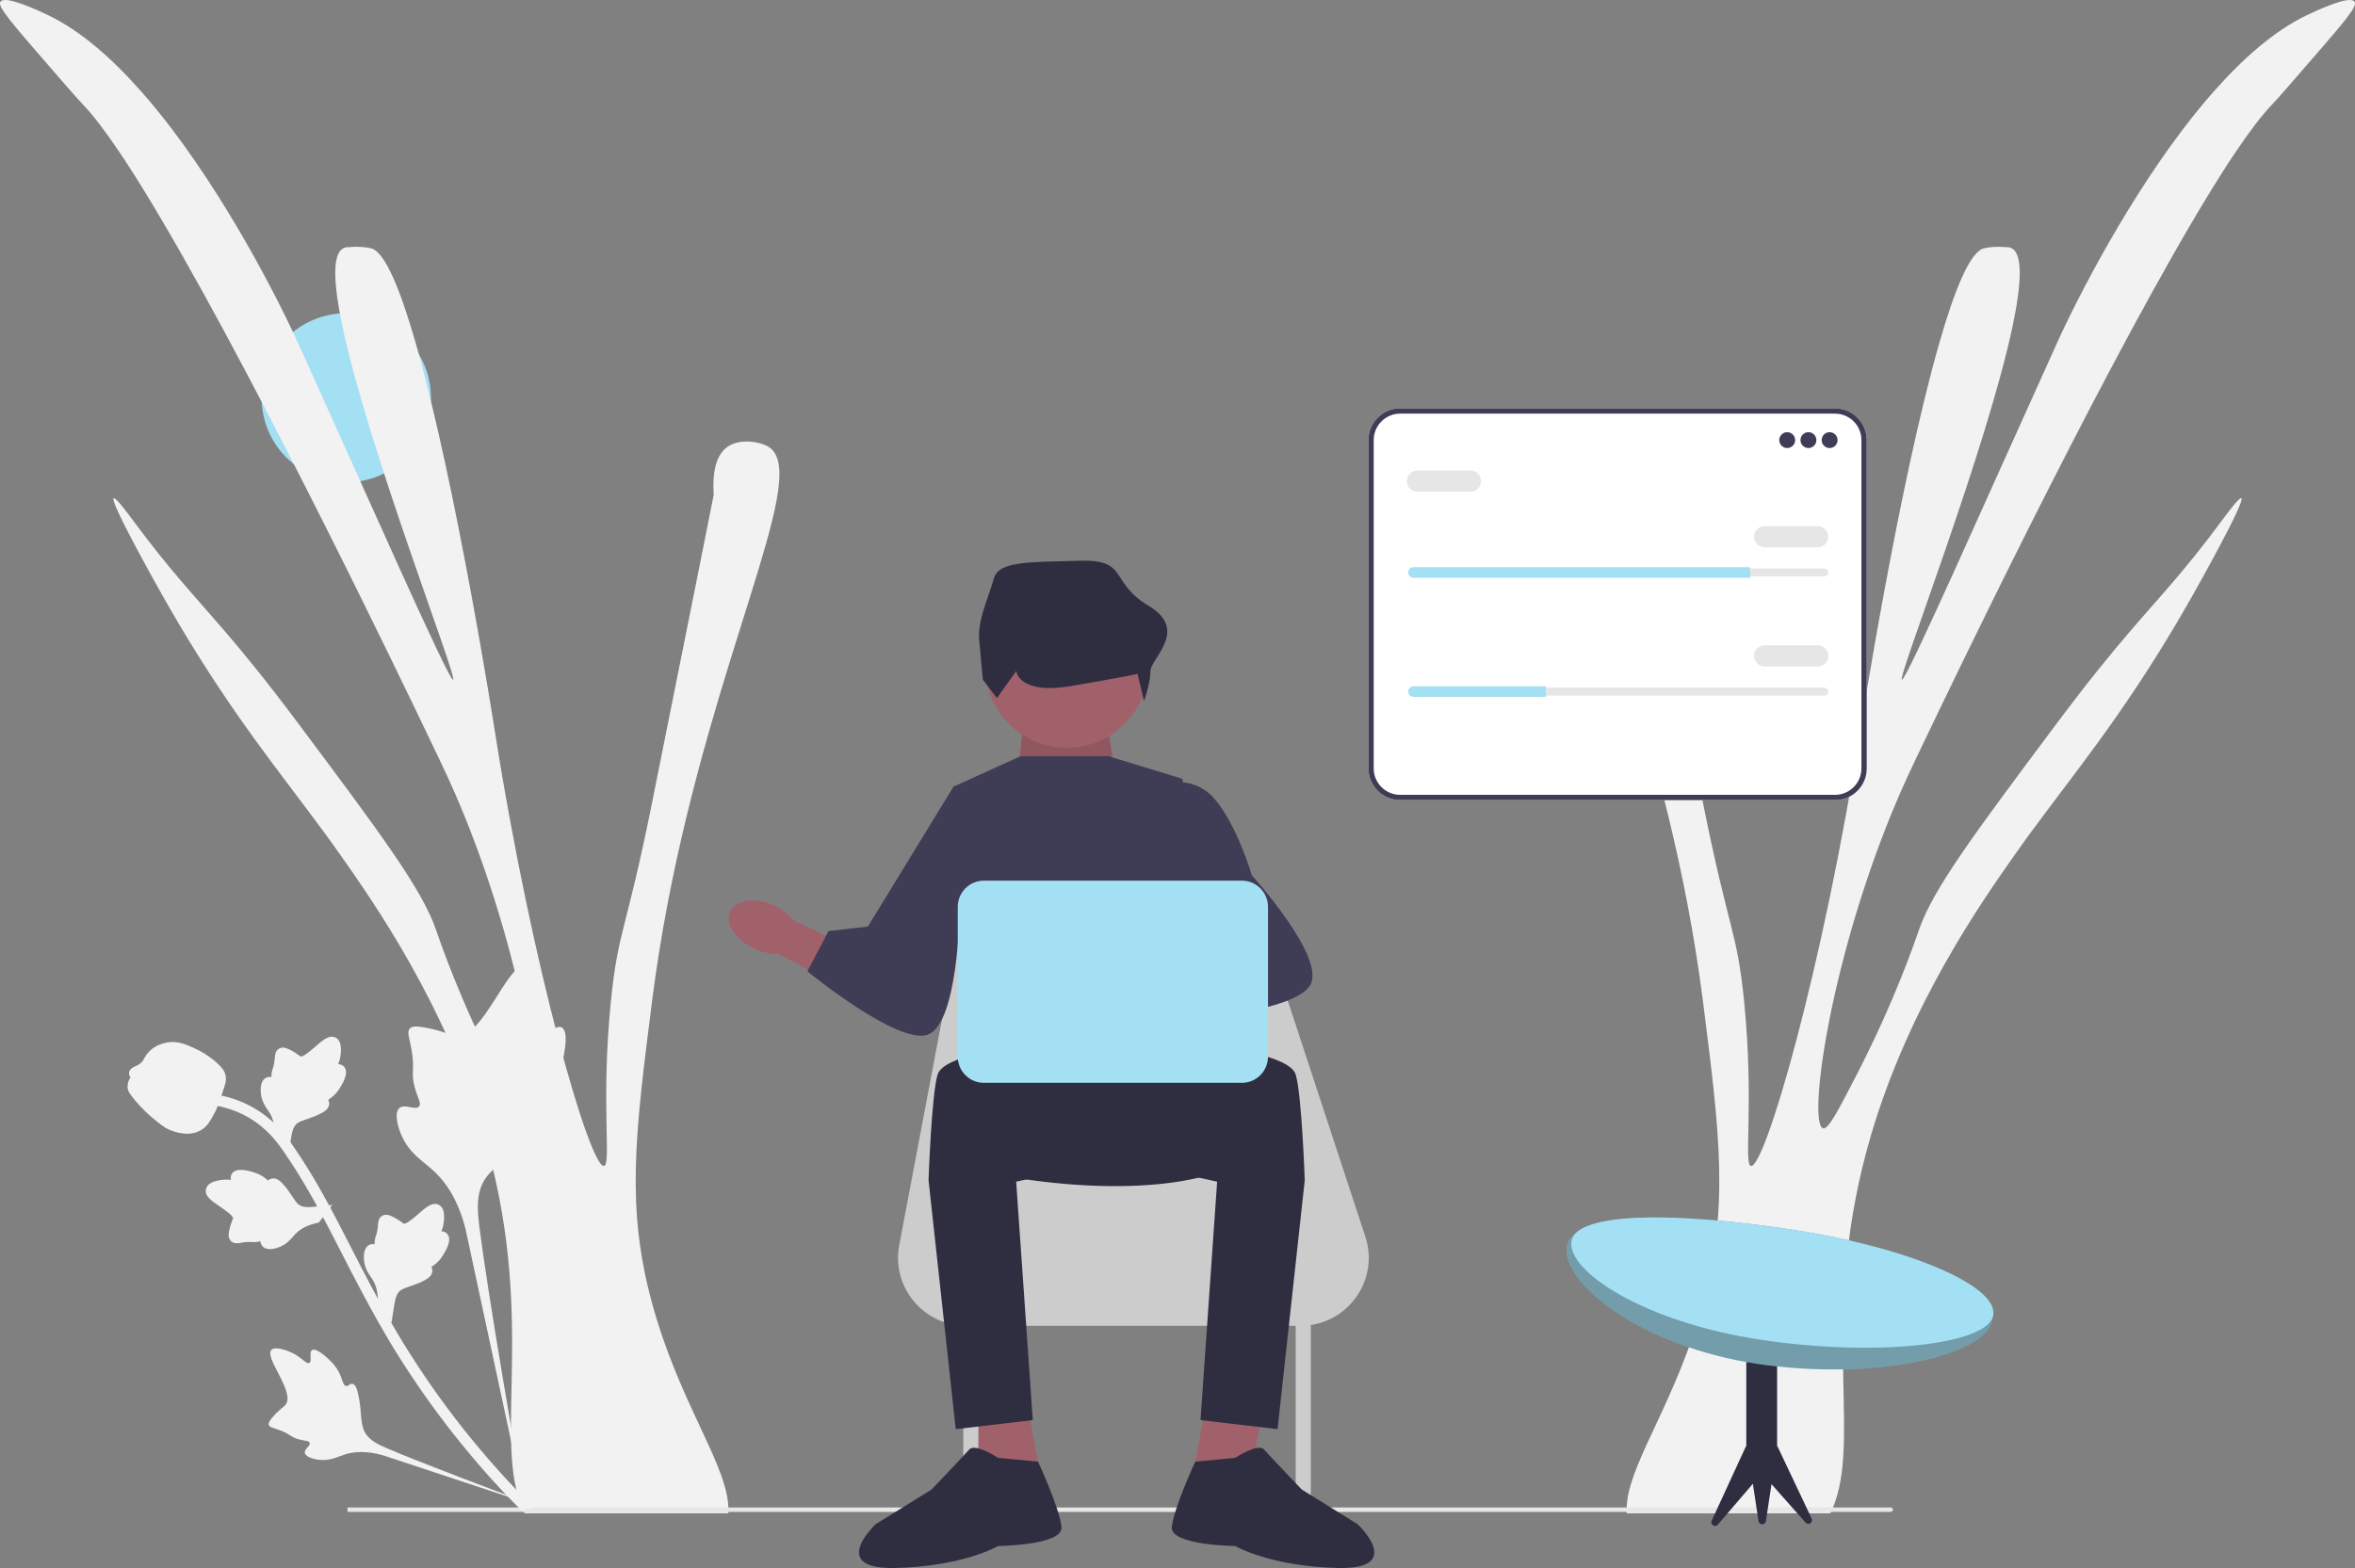 <svg width="503" height="335" viewBox="0 0 503 335" fill="none" xmlns="http://www.w3.org/2000/svg">
<rect x="0" y="0" width="503" height="335" fill="#808080" stroke="none"/>
<g clip-path="url(#clip0_2_1373)">
<path d="M239.045 170.893H216.965L218.663 152.795H236.214L239.045 170.893Z" fill="#A0616A"/>
<path opacity="0.1" d="M239.045 170.893H216.965L218.663 152.795H236.214L239.045 170.893Z" fill="black"/>
<path d="M73.955 103.047C83.941 103.047 92.036 94.96 92.036 84.984C92.036 75.008 83.941 66.921 73.955 66.921C63.969 66.921 55.873 75.008 55.873 84.984C55.873 94.96 63.969 103.047 73.955 103.047Z" fill="#A4E0F3"/>
<path d="M155.474 320.849C155.576 321.712 155.605 322.517 155.547 323.307H112.059C111.664 322.517 111.327 321.697 111.034 320.849C105.717 305.587 114.461 280.185 103.374 242.522C95.142 214.574 79.777 192.714 72.615 182.53C63.812 170.004 53.837 158.445 42.28 139.979C39.776 135.984 37.198 131.653 34.532 126.927C33.638 125.346 23.341 107.012 24.279 106.442C24.718 106.178 27.442 109.88 28.365 111.124C36.509 122.127 41.24 126.941 48.022 134.857C52.138 139.657 57.001 145.583 63.826 154.728C81.33 178.154 90.074 189.86 93.121 198.625C93.926 200.966 98.218 213.638 106.303 229.353C110.434 237.371 112.499 241.381 113.627 241.059C116.82 240.137 112.513 206.936 98.979 173.75C96.665 168.102 94.937 164.488 91.656 157.655C86.324 146.505 56.634 84.537 34.81 47.444C32.071 42.776 29.449 38.518 27.032 34.787C26.564 34.085 26.11 33.397 25.67 32.739C22.624 28.203 19.929 24.618 17.688 22.306C16.501 21.077 13.484 17.594 7.435 10.6C5.032 7.82 3.275 5.757 2.088 4.249C1.913 4.03 1.751 3.811 1.62 3.62C0.184 1.747 -0.226 0.84 0.111 0.357C0.594 -0.33 2.454 0.065 4.49 0.782C4.71 0.855 4.944 0.943 5.164 1.03C7.376 1.85 9.617 2.918 10.364 3.284C17.219 6.576 23.913 12.473 30.108 19.482C32.408 22.072 34.62 24.808 36.758 27.617C43.642 36.689 49.648 46.566 54.188 54.687C59.754 64.695 63.094 72.056 63.094 72.056C78.634 106.339 95.874 145.554 96.782 145.217C97.778 144.851 78.664 96.038 73.098 69.524C71.238 60.642 70.901 54.263 73.347 53.034C73.435 52.99 73.523 52.946 73.625 52.916C74.006 52.785 74.358 52.799 74.548 52.814C74.548 52.814 76.818 52.521 79.206 53.034C82.179 53.677 85.563 61.945 88.858 73.548C97.427 103.456 105.571 155.46 105.571 155.46C113.714 207.478 126.077 249.575 129.006 249.107C130.632 248.843 128.303 235.776 130.471 213.989C131.994 198.713 133.722 199.181 139.259 171.555C148.047 127.732 152.442 105.827 152.442 105.71C152.398 104.788 152.281 102.93 152.559 100.998C152.852 98.906 153.599 96.711 155.371 95.467C158.066 93.565 162.402 94.385 164.159 95.467C165.565 96.345 166.283 97.955 166.444 100.267C167.411 114.811 146.495 156.981 139.259 213.989C135.656 242.39 133.679 257.886 139.259 278.371C144.781 298.681 154.404 311.616 155.474 320.849H155.474Z" fill="#F2F2F2"/>
<path d="M347.526 320.849C347.424 321.712 347.395 322.517 347.453 323.307H390.941C391.336 322.517 391.673 321.697 391.966 320.849C397.283 305.587 388.539 280.185 399.626 242.522C407.858 214.574 423.223 192.714 430.386 182.53C439.189 170.004 449.163 158.445 460.72 139.979C463.225 135.984 465.802 131.653 468.468 126.927C469.362 125.346 479.659 107.012 478.721 106.442C478.282 106.178 475.557 109.88 474.635 111.124C466.491 122.127 461.76 126.941 454.978 134.857C450.862 139.657 445.999 145.583 439.174 154.728C421.67 178.154 412.926 189.86 409.88 198.625C409.074 200.966 404.782 213.638 396.697 229.353C392.567 237.371 390.501 241.381 389.373 241.059C386.18 240.137 390.487 206.936 404.021 173.75C406.335 168.102 408.063 164.488 411.344 157.655C416.676 146.505 446.366 84.537 468.19 47.444C470.929 42.776 473.551 38.518 475.968 34.787C476.436 34.085 476.89 33.397 477.33 32.739C480.376 28.203 483.071 24.618 485.312 22.306C486.499 21.077 489.516 17.594 495.565 10.6C497.968 7.82 499.725 5.757 500.912 4.249C501.088 4.03 501.249 3.811 501.38 3.62C502.816 1.747 503.226 0.84 502.889 0.357C502.406 -0.33 500.546 0.065 498.51 0.782C498.29 0.855 498.056 0.943 497.836 1.03C495.624 1.85 493.383 2.918 492.636 3.284C485.781 6.576 479.087 12.473 472.892 19.482C470.592 22.072 468.38 24.808 466.242 27.617C459.358 36.689 453.352 46.566 448.812 54.687C443.246 64.695 439.906 72.056 439.906 72.056C424.366 106.339 407.126 145.554 406.218 145.217C405.222 144.851 424.336 96.038 429.902 69.524C431.762 60.642 432.099 54.263 429.653 53.034C429.565 52.99 429.477 52.946 429.375 52.916C428.994 52.785 428.643 52.799 428.452 52.814C428.452 52.814 426.182 52.521 423.794 53.034C420.821 53.677 417.437 61.945 414.142 73.548C405.573 103.456 397.429 155.46 397.429 155.46C389.286 207.478 376.923 249.575 373.994 249.106C372.368 248.843 374.697 235.776 372.529 213.989C371.006 198.713 369.278 199.181 363.741 171.555C354.953 127.732 350.558 105.827 350.558 105.71C350.602 104.788 350.72 102.93 350.441 100.998C350.148 98.906 349.401 96.711 347.629 95.467C344.934 93.565 340.598 94.385 338.841 95.467C337.435 96.345 336.717 97.955 336.556 100.267C335.589 114.811 356.505 156.981 363.741 213.989C367.344 242.39 369.321 257.886 363.741 278.371C358.219 298.681 348.596 311.616 347.526 320.849L347.526 320.849Z" fill="#F2F2F2"/>
<path d="M404.302 322.538C404.302 322.8 404.089 323.013 403.827 323.013H74.215V322.063H403.827C404.089 322.063 404.302 322.275 404.302 322.538Z" fill="#E6E6E6"/>
<path d="M207.362 302.4L211.073 319.034L222.691 317.422L219.463 300.336L207.362 302.4Z" fill="#A0616A"/>
<path d="M269.645 302.4L265.934 319.034L254.316 317.422L257.544 300.336L269.645 302.4Z" fill="#A0616A"/>
<path d="M291.617 264.185L270.708 200.558C266.03 186.324 252.73 176.702 237.733 176.702H237.733C221.053 176.702 206.731 188.557 203.632 204.93L192.068 266.017C190.412 274.765 196.939 282.87 205.748 283.232V324.998H208.975V283.25H276.745V324.998H279.972V283.084C288.69 281.793 294.474 272.877 291.617 264.185Z" fill="#CCCCCC"/>
<path d="M248.346 220.868L208.975 222.158C208.975 222.158 194.131 248.593 220.27 252.14C246.41 255.686 269.323 251.817 270.291 240.534C271.259 229.25 263.191 220.546 248.346 220.868Z" fill="#2F2E41"/>
<path d="M216.398 223.77C216.398 223.77 201.553 225.382 200.262 229.573C198.971 233.764 198.326 252.14 198.326 252.14L204.135 305.333L220.593 303.399L217.043 252.462L236.083 248.271L216.398 223.77V223.77Z" fill="#2F2E41"/>
<path d="M213.171 311.458C213.171 311.458 208.287 308.234 207.018 309.685C205.748 311.136 198.971 318.228 198.971 318.228L187.031 325.643C187.031 325.643 176.704 335.314 191.226 334.992C205.748 334.67 213.171 330.302 213.171 330.302C213.171 330.302 227.047 330.156 226.725 326.288C226.402 322.419 221.719 312.28 221.719 312.28L213.171 311.458Z" fill="#2F2E41"/>
<path d="M260.609 223.77C260.609 223.77 275.454 225.382 276.745 229.573C278.036 233.764 278.681 252.14 278.681 252.14L272.872 305.333L256.414 303.399L259.964 252.462L240.924 248.271L260.609 223.77V223.77Z" fill="#2F2E41"/>
<path d="M263.836 311.458C263.836 311.458 268.72 308.234 269.99 309.685C271.259 311.136 278.036 318.228 278.036 318.228L289.976 325.643C289.976 325.643 300.303 335.314 285.781 334.992C271.259 334.67 263.836 330.302 263.836 330.302C263.836 330.302 249.96 330.156 250.283 326.288C250.605 322.419 255.288 312.28 255.288 312.28L263.836 311.458H263.836Z" fill="#2F2E41"/>
<path d="M236.729 161.55H217.995L203.812 167.997L207.039 210.552C207.039 210.552 203.017 223.49 207.932 224.274C212.848 225.059 239.956 229.895 247.378 225.704C254.8 221.513 261.255 222.803 261.255 222.803L252.541 166.385L236.729 161.55H236.729Z" fill="#3F3D56"/>
<path d="M227.854 159.777C237.478 159.777 245.28 151.982 245.28 142.368C245.28 132.753 237.478 124.959 227.854 124.959C218.23 124.959 210.428 132.753 210.428 142.368C210.428 151.982 218.23 159.777 227.854 159.777Z" fill="#A0616A"/>
<path d="M209.926 145.217L212.936 149.138L217.079 143.335C217.079 143.335 217.424 148.493 228.816 146.559C240.209 144.625 242.97 143.98 242.97 143.98L244.351 149.783C244.351 149.783 245.732 145.914 245.732 143.335C245.732 140.756 254.017 134.631 245.387 129.473C236.756 124.314 241.244 119.479 230.543 119.801C219.841 120.123 213.282 119.801 212.246 123.67C211.21 127.538 208.794 132.374 209.139 136.565C209.484 140.756 209.926 145.217 209.926 145.217Z" fill="#2F2E41"/>
<path d="M242.894 221.54C238.699 222.932 234.579 221.898 233.692 219.23C232.806 216.563 235.488 213.273 239.685 211.881C241.354 211.302 243.138 211.13 244.887 211.381L262.737 205.706L265.224 214.131L247.363 218.831C246.111 220.077 244.579 221.006 242.894 221.54Z" fill="#A0616A"/>
<path d="M161.103 202.697C157.086 200.853 154.783 197.288 155.958 194.734C157.133 192.181 161.342 191.606 165.36 193.451C166.975 194.166 168.395 195.257 169.502 196.633L186.423 204.661L182.483 212.514L166.22 203.766C164.453 203.823 162.699 203.456 161.103 202.697H161.103Z" fill="#A0616A"/>
<path d="M203.754 167.906C203.754 167.906 210.468 170.644 210.26 177.95C210.051 185.256 204.919 195.466 204.919 195.466C204.919 195.466 204.561 218.515 198.252 221.01C191.944 223.505 172.45 207.516 172.45 207.516L176.953 198.924L185.368 197.954L203.754 167.906Z" fill="#3F3D56"/>
<path d="M247.701 167.675C247.701 167.675 254.478 165.096 259.318 170.576C264.159 176.057 267.386 187.018 267.386 187.018C267.386 187.018 282.876 204.104 279.972 210.23C277.068 216.355 251.896 217.967 251.896 217.967L249.314 208.618L254.8 202.17L247.701 167.675Z" fill="#3F3D56"/>
<path d="M265.239 231.346H210.155C207.074 231.346 204.567 228.842 204.567 225.763V193.729C204.567 190.651 207.074 188.146 210.155 188.146H265.239C268.32 188.146 270.827 190.651 270.827 193.729V225.763C270.827 228.842 268.32 231.346 265.239 231.346Z" fill="#A4E0F3"/>
<path d="M119.977 219.509C118.613 218.794 116.462 221.783 115.299 221.088C114.14 220.395 115.871 217.186 115.219 212.692C115.101 211.881 114.36 206.774 112.3 206.326C108.394 205.476 103.185 222.113 97.295 221.344C96.003 221.175 94.54 220.151 90.536 219.49C88.943 219.227 88.065 219.206 87.552 219.732C86.823 220.476 87.465 221.67 87.939 224.502C88.648 228.749 87.703 229.048 88.567 232.253C89.209 234.633 90.067 235.718 89.502 236.379C88.704 237.315 86.47 235.748 85.324 236.717C84.154 237.706 84.907 240.669 85.807 242.68C87.498 246.453 90.2 247.966 92.405 249.949C94.8 252.104 97.727 255.822 99.437 262.584L112.441 323.154C110.048 310.556 104.088 275.651 102.421 262.343C101.94 258.501 101.575 254.528 103.939 251.416C106.214 248.421 110.744 246.584 115.2 242.103C115.72 241.579 117.15 240.104 116.749 238.976C116.417 238.044 115.136 238.198 114.813 237.332C114.38 236.171 116.334 234.951 118.008 232.272C119.188 230.384 119.629 228.731 120.009 227.309C120.123 226.88 121.794 220.461 119.977 219.509L119.977 219.509Z" fill="#F2F2F2"/>
<path d="M66.65 288.444C65.905 288.907 66.753 290.824 66.076 291.194C65.401 291.562 64.324 289.787 61.928 288.81C61.496 288.634 58.773 287.524 57.958 288.405C56.414 290.074 63.084 297.429 61.007 300.095C60.552 300.68 59.626 301.101 58.146 302.874C57.558 303.579 57.294 304.004 57.404 304.407C57.56 304.979 58.331 305.008 59.859 305.594C62.15 306.471 62.025 307.021 63.849 307.522C65.203 307.894 65.983 307.786 66.145 308.254C66.375 308.915 64.961 309.558 65.106 310.4C65.254 311.259 66.927 311.745 68.175 311.883C70.517 312.143 72.04 311.255 73.65 310.746C75.4 310.193 78.071 309.831 81.887 310.944L115.397 322.044C108.517 319.583 89.649 312.434 82.629 309.411C80.603 308.538 78.546 307.571 77.699 305.514C76.883 303.534 77.288 300.783 76.372 297.305C76.265 296.899 75.953 295.773 75.283 295.644C74.729 295.538 74.436 296.21 73.917 296.119C73.221 295.996 73.186 294.686 72.353 293.092C71.765 291.969 71.081 291.275 70.492 290.679C70.314 290.499 67.642 287.828 66.65 288.444L66.65 288.444H66.65Z" fill="#F2F2F2"/>
<path d="M83.613 282.611L80.687 278.875L80.705 278.445C80.788 276.452 80.425 274.78 79.627 273.472C79.5 273.264 79.362 273.063 79.222 272.857C78.667 272.044 77.977 271.033 77.771 269.486C77.659 268.622 77.548 266.53 78.954 265.932C79.33 265.767 79.69 265.765 80.003 265.828C80.004 265.764 80.005 265.699 80.006 265.629C80.03 264.772 80.186 264.315 80.336 263.875C80.451 263.537 80.57 263.188 80.659 262.481C80.698 262.171 80.715 261.909 80.73 261.688C80.777 261.02 80.871 260.201 81.643 259.739C82.486 259.273 83.331 259.686 83.892 259.958C84.891 260.444 85.476 260.878 85.864 261.166C86.006 261.272 86.165 261.39 86.227 261.419C86.73 261.644 88.651 259.961 89.378 259.332C91.006 257.912 92.414 256.684 93.767 257.429C94.735 257.961 95.058 259.255 94.748 261.378C94.652 262.039 94.467 262.61 94.282 263.082C94.673 263.077 95.091 263.181 95.448 263.528C96.293 264.35 96.057 265.84 94.751 267.959C94.428 268.487 93.99 269.195 93.198 269.894C92.824 270.223 92.458 270.473 92.142 270.681C92.25 270.871 92.331 271.099 92.345 271.376C92.389 272.192 91.876 272.909 90.79 273.481C89.604 274.128 88.523 274.491 87.571 274.813C86.74 275.095 86.025 275.34 85.553 275.676C84.685 276.312 84.431 277.476 84.189 278.933L83.613 282.611L83.613 282.611V282.611Z" fill="#F2F2F2"/>
<path d="M70.959 257.432L68.084 261.207L67.662 261.299C65.711 261.724 64.184 262.499 63.12 263.602C62.951 263.778 62.791 263.962 62.628 264.149C61.981 264.892 61.178 265.815 59.732 266.406C58.924 266.734 56.926 267.372 55.99 266.165C55.736 265.844 55.642 265.496 55.624 265.177C55.562 265.193 55.498 265.208 55.43 265.225C54.594 265.419 54.112 265.385 53.648 265.351C53.292 265.326 52.923 265.299 52.217 265.393C51.907 265.434 51.648 265.484 51.431 265.525C50.772 265.649 49.955 265.766 49.311 265.137C48.647 264.441 48.832 263.519 48.954 262.909C49.171 261.819 49.443 261.144 49.623 260.696C49.69 260.533 49.763 260.348 49.775 260.281C49.866 259.738 47.749 258.309 46.956 257.766C45.169 256.553 43.622 255.503 44 254.008C44.27 252.937 45.44 252.297 47.575 252.058C48.239 251.983 48.839 252.017 49.343 252.076C49.239 251.699 49.233 251.269 49.479 250.836C50.06 249.812 51.563 249.661 53.947 250.386C54.54 250.564 55.336 250.807 56.214 251.396C56.628 251.674 56.962 251.964 57.243 252.216C57.4 252.064 57.601 251.928 57.865 251.844C58.644 251.594 59.468 251.908 60.298 252.813C61.225 253.794 61.851 254.747 62.404 255.585C62.888 256.317 63.306 256.946 63.752 257.317C64.588 257.994 65.779 257.944 67.251 257.808L70.959 257.432L70.959 257.432L70.959 257.432Z" fill="#F2F2F2"/>
<path d="M61.578 246.895L58.652 243.159L58.67 242.729C58.753 240.736 58.39 239.064 57.592 237.756C57.465 237.548 57.327 237.347 57.187 237.141C56.632 236.328 55.941 235.318 55.736 233.77C55.623 232.906 55.513 230.814 56.919 230.216C57.295 230.051 57.654 230.049 57.968 230.113C57.968 230.048 57.97 229.983 57.971 229.913C57.995 229.056 58.151 228.599 58.301 228.159C58.416 227.821 58.535 227.472 58.624 226.765C58.663 226.455 58.68 226.193 58.695 225.972C58.742 225.304 58.836 224.485 59.608 224.023C60.45 223.557 61.296 223.97 61.857 224.242C62.856 224.728 63.441 225.162 63.829 225.45C63.971 225.556 64.13 225.674 64.192 225.703C64.695 225.928 66.616 224.245 67.343 223.616C68.971 222.197 70.379 220.968 71.732 221.713C72.7 222.245 73.022 223.539 72.713 225.662C72.617 226.323 72.432 226.894 72.247 227.366C72.638 227.361 73.056 227.465 73.413 227.812C74.258 228.634 74.022 230.124 72.716 232.243C72.393 232.771 71.955 233.479 71.162 234.178C70.789 234.508 70.423 234.757 70.107 234.965C70.215 235.155 70.296 235.383 70.31 235.66C70.354 236.476 69.841 237.193 68.754 237.765C67.569 238.412 66.488 238.776 65.536 239.097C64.705 239.379 63.99 239.624 63.518 239.96C62.65 240.596 62.396 241.76 62.154 243.217L61.578 246.895L61.578 246.895L61.578 246.895Z" fill="#F2F2F2"/>
<path d="M113.746 322.261L112.579 322.252L111.776 321.407L112.579 322.252L111.667 322.969C111.595 322.887 111.412 322.711 111.13 322.433C109.584 320.909 104.875 316.273 98.453 308.362C93.969 302.839 89.72 296.939 85.822 290.823C81.917 284.698 79.323 279.838 77.237 275.932C75.664 272.986 74.213 270.153 72.801 267.391C69.026 260.015 65.46 253.048 60.53 245.939C59.43 244.351 57.139 241.048 52.898 238.643C50.439 237.248 47.688 236.359 44.722 236.003L45.001 233.688C48.276 234.083 51.321 235.069 54.052 236.617C58.754 239.284 61.25 242.883 62.45 244.613C67.467 251.847 71.067 258.882 74.877 266.329C76.285 269.08 77.729 271.902 79.296 274.836C81.362 278.705 83.934 283.523 87.789 289.569C91.64 295.612 95.838 301.44 100.264 306.894C106.606 314.705 111.244 319.271 112.768 320.772C113.581 321.573 113.752 321.741 113.746 322.261L113.746 322.261Z" fill="#F2F2F2"/>
<path d="M43.024 241.399C42.943 241.449 42.859 241.498 42.772 241.544C41.025 242.494 38.834 242.447 36.262 241.405C35.054 240.913 34.088 240.099 32.163 238.474C31.865 238.224 30.378 236.942 28.72 234.939C27.636 233.631 27.291 233.016 27.249 232.313C27.201 231.529 27.458 230.804 27.861 230.174C27.718 230 27.618 229.791 27.577 229.541C27.405 228.505 28.372 228.06 28.891 227.812C29.157 227.691 29.489 227.543 29.81 227.321C30.317 226.975 30.501 226.647 30.783 226.153C31.051 225.68 31.386 225.092 32.041 224.477C33.329 223.259 34.826 222.915 35.319 222.801C37.908 222.194 39.997 223.21 42.414 224.387C42.898 224.624 44.607 225.518 46.354 227.111C47.614 228.26 47.941 228.915 48.105 229.45C48.445 230.548 48.203 231.446 47.476 233.546C46.719 235.742 46.338 236.843 45.914 237.63C44.925 239.461 44.304 240.611 43.024 241.399L43.024 241.399H43.024Z" fill="#F2F2F2"/>
<path d="M386.929 324.383L379.612 308.935L379.569 308.967V288.888H372.987V308.966L372.944 308.935L365.627 324.821C365.41 325.202 365.543 325.686 365.923 325.903C366.246 326.087 366.654 326.022 366.904 325.747L374.388 316.999L375.599 324.965C375.647 325.4 376.04 325.714 376.475 325.665C376.844 325.625 377.136 325.333 377.177 324.965L378.375 317.087L385.653 325.309C385.948 325.633 386.45 325.657 386.774 325.362C387.049 325.112 387.113 324.705 386.929 324.383Z" fill="#2F2E41"/>
<path d="M334.662 266.364C333.497 274.065 350.358 287.603 375.216 291.357C400.073 295.11 424.325 289.689 425.49 281.987C426.656 274.286 407.331 266.42 382.473 262.667C357.615 258.913 335.827 258.662 334.662 266.364Z" fill="#A4E0F3"/>
<path opacity="0.3" d="M334.662 266.364C333.497 274.065 350.358 287.603 375.216 291.357C400.073 295.11 424.325 289.689 425.49 281.987C426.656 274.286 407.331 266.42 382.473 262.667C357.615 258.913 335.827 258.662 334.662 266.364Z" fill="black"/>
<path d="M335.641 265.237C334.681 271.579 351.135 282.466 375.993 286.22C400.851 289.973 424.785 287.291 425.744 280.948C426.704 274.605 407.331 266.421 382.473 262.667C357.615 258.914 336.601 258.894 335.641 265.237H335.641Z" fill="#A4E0F3"/>
<path d="M391.931 170.946H299.056C295.318 170.946 292.276 167.907 292.276 164.172V94.014C292.276 90.28 295.318 87.241 299.056 87.241H391.931C395.67 87.241 398.712 90.28 398.712 94.014V164.172C398.712 167.907 395.67 170.946 391.931 170.946Z" fill="white"/>
<path d="M391.931 170.946H299.056C295.318 170.946 292.276 167.907 292.276 164.172V94.014C292.276 90.28 295.318 87.241 299.056 87.241H391.931C395.67 87.241 398.712 90.28 398.712 94.014V164.172C398.712 167.907 395.67 170.946 391.931 170.946ZM299.056 88.372C295.942 88.372 293.408 90.903 293.408 94.014V164.172C293.408 167.283 295.942 169.814 299.056 169.814H391.931C395.046 169.814 397.579 167.283 397.579 164.172V94.014C397.579 90.903 395.046 88.372 391.931 88.372H299.056Z" fill="#3F3D56"/>
<path d="M381.727 95.724C382.665 95.724 383.426 94.965 383.426 94.028C383.426 93.091 382.665 92.331 381.727 92.331C380.789 92.331 380.029 93.091 380.029 94.028C380.029 94.965 380.789 95.724 381.727 95.724Z" fill="#3F3D56"/>
<path d="M386.257 95.724C387.195 95.724 387.955 94.965 387.955 94.028C387.955 93.091 387.195 92.331 386.257 92.331C385.319 92.331 384.558 93.091 384.558 94.028C384.558 94.965 385.319 95.724 386.257 95.724Z" fill="#3F3D56"/>
<path d="M390.786 95.724C391.724 95.724 392.484 94.965 392.484 94.028C392.484 93.091 391.724 92.331 390.786 92.331C389.848 92.331 389.087 93.091 389.087 94.028C389.087 94.965 389.848 95.724 390.786 95.724Z" fill="#3F3D56"/>
<path d="M301.9 121.458C301.432 121.458 301.051 121.839 301.051 122.306C301.051 122.534 301.139 122.745 301.3 122.901C301.461 123.066 301.672 123.155 301.9 123.155H389.653C390.122 123.155 390.503 122.774 390.503 122.306C390.503 122.078 390.414 121.867 390.254 121.712C390.093 121.546 389.881 121.458 389.653 121.458H301.9Z" fill="#E6E6E6"/>
<path d="M373.801 121.175V123.438H301.9C301.589 123.438 301.306 123.313 301.102 123.104C300.893 122.9 300.768 122.617 300.768 122.306C300.768 121.684 301.278 121.175 301.9 121.175H373.801Z" fill="#A4E0F3"/>
<path d="M388.238 116.933H376.915C375.666 116.933 374.651 115.919 374.651 114.671C374.651 113.423 375.666 112.409 376.915 112.409H388.238C389.487 112.409 390.503 113.423 390.503 114.671C390.503 115.919 389.487 116.933 388.238 116.933Z" fill="#E6E6E6"/>
<path d="M314.073 105.056H302.75C301.501 105.056 300.485 104.042 300.485 102.794C300.485 101.546 301.501 100.532 302.75 100.532H314.073C315.321 100.532 316.337 101.546 316.337 102.794C316.337 104.042 315.321 105.056 314.073 105.056Z" fill="#E6E6E6"/>
<path d="M301.9 146.909C301.432 146.909 301.051 147.289 301.051 147.757C301.051 147.985 301.139 148.196 301.3 148.352C301.461 148.517 301.672 148.605 301.9 148.605H389.653C390.122 148.605 390.503 148.225 390.503 147.757C390.503 147.529 390.414 147.318 390.254 147.162C390.093 146.997 389.881 146.909 389.653 146.909H301.9Z" fill="#E6E6E6"/>
<path d="M330.208 146.626V148.888H301.9C301.589 148.888 301.306 148.764 301.102 148.555C300.893 148.351 300.768 148.068 300.768 147.757C300.768 147.135 301.278 146.626 301.9 146.626H330.208Z" fill="#A4E0F3"/>
<path d="M388.238 142.384H376.915C375.666 142.384 374.651 141.37 374.651 140.122C374.651 138.874 375.666 137.86 376.915 137.86H388.238C389.487 137.86 390.503 138.874 390.503 140.122C390.503 141.37 389.487 142.384 388.238 142.384Z" fill="#E6E6E6"/>
</g>
<defs>
<clipPath id="clip0_2_1373">
<rect width="503" height="335" fill="white"/>
</clipPath>
</defs>
</svg>
